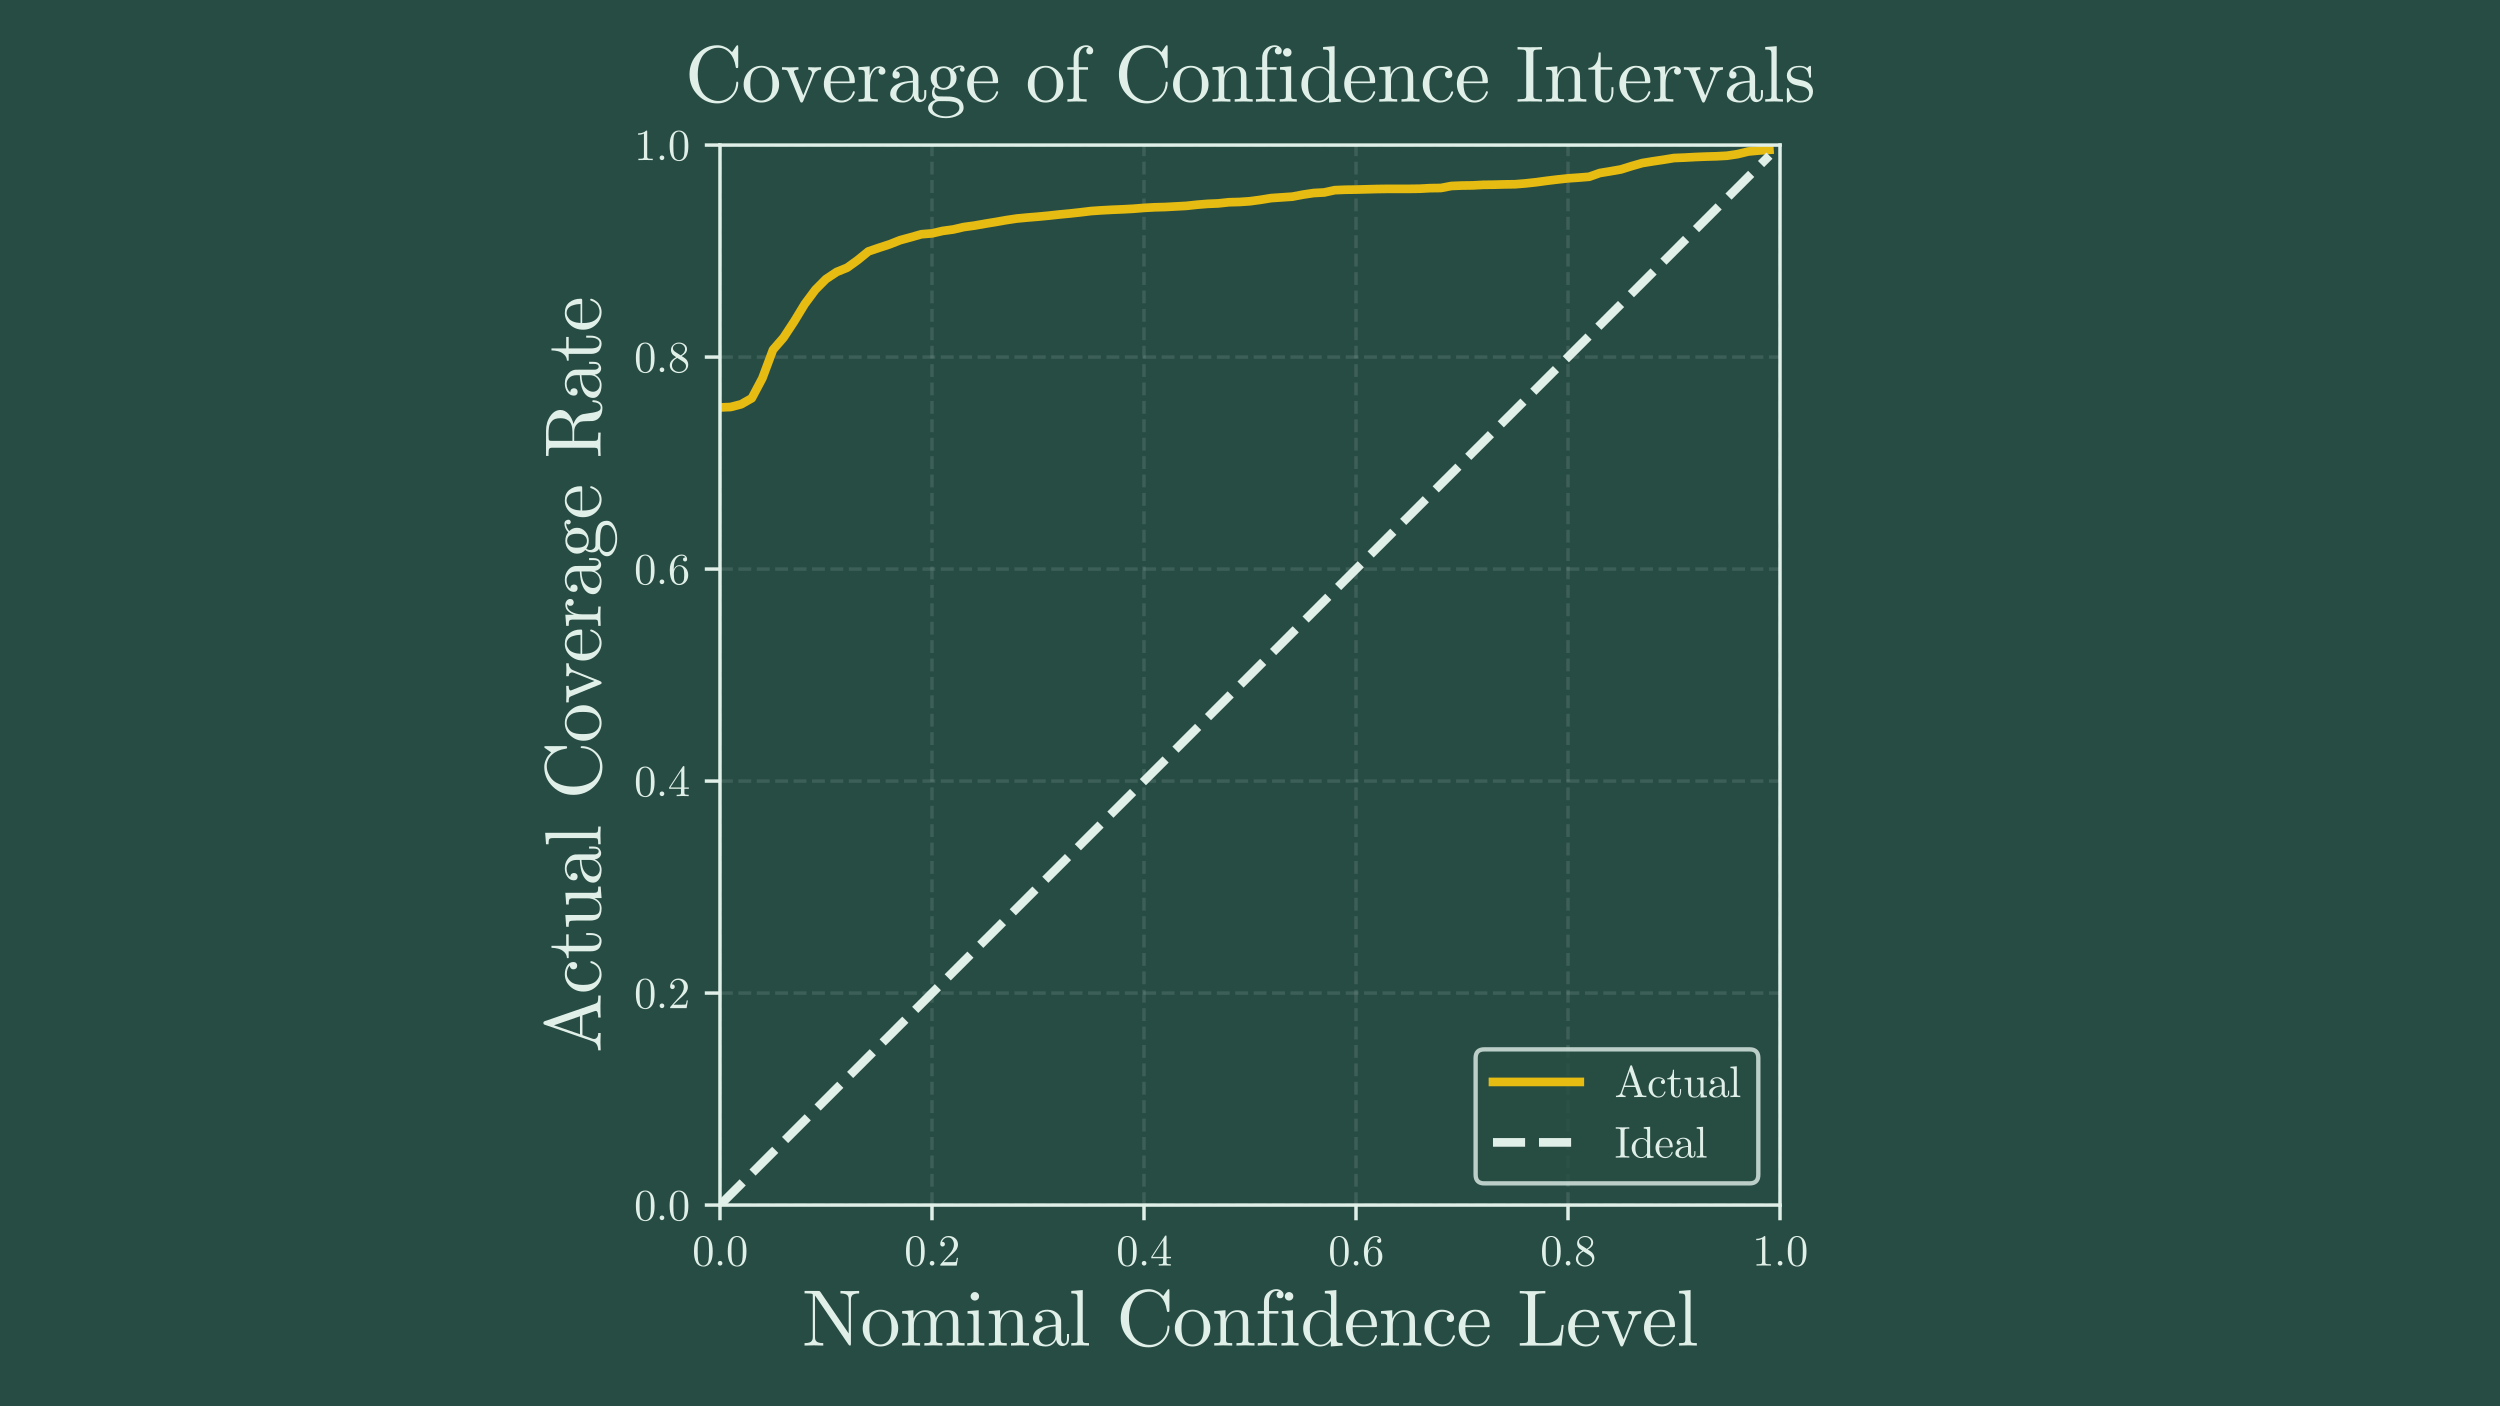 <?xml version="1.0" encoding="utf-8" standalone="no"?>
<!DOCTYPE svg PUBLIC "-//W3C//DTD SVG 1.1//EN"
  "http://www.w3.org/Graphics/SVG/1.1/DTD/svg11.dtd">
<svg xmlns:xlink="http://www.w3.org/1999/xlink" width="576pt" height="324pt" viewBox="0 0 576 324" xmlns="http://www.w3.org/2000/svg" version="1.1">
 <defs>
  <style type="text/css">*{stroke-linejoin: round; stroke-linecap: butt}</style>
 </defs>
 <g id="figure_1">
  <g id="patch_1">
   <path d="M 0 324 
L 576 324 
L 576 0 
L 0 0 
z
" style="fill: #274c43"/>
  </g>
  <g id="axes_1">
   <g id="patch_2">
    <path d="M 165.885 277.652 
L 410.115 277.652 
L 410.115 33.422 
L 165.885 33.422 
z
" style="fill: #274c43"/>
   </g>
   <g id="matplotlib.axis_1">
    <g id="xtick_1">
     <g id="line2d_1">
      <path d="M 165.885 277.652 
L 165.885 33.422 
" clip-path="url(#pd0c8f6e7cc)" style="fill: none; stroke-dasharray: 2.96,1.28; stroke-dashoffset: 0; stroke: #e0f0e9; stroke-opacity: 0.12; stroke-width: 0.8"/>
     </g>
     <g id="line2d_2">
      <defs>
       <path id="md2707596e4" d="M 0 0 
L 0 3.5 
" style="stroke: #e0f0e9; stroke-width: 0.8"/>
      </defs>
      <g>
       <use xlink:href="#md2707596e4" x="165.885" y="277.652" style="fill: #e0f0e9; stroke: #e0f0e9; stroke-width: 0.8"/>
      </g>
     </g>
     <g id="text_1">
      <!-- 0.0 -->
      <g style="fill: #e0f0e9" transform="translate(159.496 291.592) scale(0.1 -0.1)">
       <defs>
        <path id="CMUSerif-Roman-30" d="M 250 2047 
Q 250 2988 488 3500 
Q 819 4263 1600 4263 
Q 1766 4263 1939 4217 
Q 2113 4172 2333 4000 
Q 2553 3828 2688 3547 
Q 2944 3003 2944 2047 
Q 2944 1113 2706 603 
Q 2359 -141 1594 -141 
Q 1306 -141 1014 6 
Q 722 153 538 506 
Q 250 1034 250 2047 
z
M 781 2125 
Q 781 1159 850 775 
Q 928 359 1142 179 
Q 1356 0 1594 0 
Q 1850 0 2064 192 
Q 2278 384 2344 800 
Q 2416 1209 2413 2125 
Q 2413 3016 2350 3372 
Q 2266 3788 2042 3955 
Q 1819 4122 1594 4122 
Q 1509 4122 1420 4097 
Q 1331 4072 1203 4000 
Q 1075 3928 976 3750 
Q 878 3572 831 3303 
Q 781 2956 781 2125 
z
" transform="scale(0.016)"/>
        <path id="CMUSerif-Roman-2e" d="M 641 103 
Q 544 206 544 340 
Q 544 475 641 573 
Q 738 672 884 672 
Q 1025 672 1120 580 
Q 1216 488 1216 339 
Q 1216 191 1114 95 
Q 1013 0 884 0 
Q 738 0 641 103 
z
" transform="scale(0.016)"/>
       </defs>
       <use xlink:href="#CMUSerif-Roman-30"/>
       <use xlink:href="#CMUSerif-Roman-2e" transform="translate(50 0)"/>
       <use xlink:href="#CMUSerif-Roman-30" transform="translate(77.783 0)"/>
      </g>
     </g>
    </g>
    <g id="xtick_2">
     <g id="line2d_3">
      <path d="M 214.731 277.652 
L 214.731 33.422 
" clip-path="url(#pd0c8f6e7cc)" style="fill: none; stroke-dasharray: 2.96,1.28; stroke-dashoffset: 0; stroke: #e0f0e9; stroke-opacity: 0.12; stroke-width: 0.8"/>
     </g>
     <g id="line2d_4">
      <g>
       <use xlink:href="#md2707596e4" x="214.731" y="277.652" style="fill: #e0f0e9; stroke: #e0f0e9; stroke-width: 0.8"/>
      </g>
     </g>
     <g id="text_2">
      <!-- 0.2 -->
      <g style="fill: #e0f0e9" transform="translate(208.342 291.592) scale(0.1 -0.1)">
       <defs>
        <path id="CMUSerif-Roman-32" d="M 319 0 
Q 319 116 330 150 
Q 341 184 391 238 
L 1619 1606 
Q 2291 2363 2291 3022 
Q 2291 3450 2067 3756 
Q 1844 4063 1434 4063 
Q 1153 4063 915 3891 
Q 678 3719 569 3413 
Q 588 3419 653 3419 
Q 813 3419 902 3319 
Q 991 3219 991 3084 
Q 991 2913 880 2830 
Q 769 2747 659 2747 
Q 616 2747 558 2756 
Q 500 2766 409 2855 
Q 319 2944 319 3103 
Q 319 3550 658 3906 
Q 997 4263 1516 4263 
Q 2103 4263 2489 3914 
Q 2875 3566 2875 3022 
Q 2875 2831 2817 2657 
Q 2759 2484 2682 2350 
Q 2606 2216 2400 2000 
Q 2194 1784 2028 1631 
Q 1863 1478 1491 1153 
L 813 494 
L 1966 494 
Q 2528 494 2572 544 
Q 2634 634 2713 1113 
L 2875 1113 
L 2694 0 
L 319 0 
z
" transform="scale(0.016)"/>
       </defs>
       <use xlink:href="#CMUSerif-Roman-30"/>
       <use xlink:href="#CMUSerif-Roman-2e" transform="translate(50 0)"/>
       <use xlink:href="#CMUSerif-Roman-32" transform="translate(77.783 0)"/>
      </g>
     </g>
    </g>
    <g id="xtick_3">
     <g id="line2d_5">
      <path d="M 263.577 277.652 
L 263.577 33.422 
" clip-path="url(#pd0c8f6e7cc)" style="fill: none; stroke-dasharray: 2.96,1.28; stroke-dashoffset: 0; stroke: #e0f0e9; stroke-opacity: 0.12; stroke-width: 0.8"/>
     </g>
     <g id="line2d_6">
      <g>
       <use xlink:href="#md2707596e4" x="263.577" y="277.652" style="fill: #e0f0e9; stroke: #e0f0e9; stroke-width: 0.8"/>
      </g>
     </g>
     <g id="text_3">
      <!-- 0.4 -->
      <g style="fill: #e0f0e9" transform="translate(257.188 291.592) scale(0.1 -0.1)">
       <defs>
        <path id="CMUSerif-Roman-34" d="M 178 1056 
L 178 1253 
L 2144 4256 
Q 2194 4334 2272 4331 
Q 2344 4331 2359 4303 
Q 2375 4275 2375 4166 
L 2375 1253 
L 3016 1253 
L 3016 1056 
L 2375 1056 
L 2375 500 
Q 2375 316 2451 256 
Q 2528 197 2859 197 
L 2994 197 
L 2994 0 
Q 2731 19 2125 19 
Q 1522 19 1259 0 
L 1259 197 
L 1394 197 
Q 1725 197 1803 255 
Q 1881 313 1881 500 
L 1881 1056 
L 178 1056 
z
M 359 1253 
L 1919 1253 
L 1919 3641 
L 359 1253 
z
" transform="scale(0.016)"/>
       </defs>
       <use xlink:href="#CMUSerif-Roman-30"/>
       <use xlink:href="#CMUSerif-Roman-2e" transform="translate(50 0)"/>
       <use xlink:href="#CMUSerif-Roman-34" transform="translate(77.783 0)"/>
      </g>
     </g>
    </g>
    <g id="xtick_4">
     <g id="line2d_7">
      <path d="M 312.423 277.652 
L 312.423 33.422 
" clip-path="url(#pd0c8f6e7cc)" style="fill: none; stroke-dasharray: 2.96,1.28; stroke-dashoffset: 0; stroke: #e0f0e9; stroke-opacity: 0.12; stroke-width: 0.8"/>
     </g>
     <g id="line2d_8">
      <g>
       <use xlink:href="#md2707596e4" x="312.423" y="277.652" style="fill: #e0f0e9; stroke: #e0f0e9; stroke-width: 0.8"/>
      </g>
     </g>
     <g id="text_4">
      <!-- 0.6 -->
      <g style="fill: #e0f0e9" transform="translate(306.034 291.592) scale(0.1 -0.1)">
       <defs>
        <path id="CMUSerif-Roman-36" d="M 269 2022 
Q 269 3028 781 3645 
Q 1294 4263 1953 4263 
Q 2338 4263 2552 4067 
Q 2766 3872 2766 3572 
Q 2766 3406 2669 3334 
Q 2572 3263 2472 3263 
Q 2356 3263 2265 3341 
Q 2175 3419 2175 3559 
Q 2175 3847 2528 3847 
Q 2363 4103 1966 4103 
Q 1844 4103 1719 4067 
Q 1594 4031 1431 3912 
Q 1269 3794 1144 3606 
Q 1019 3419 931 3066 
Q 844 2713 844 2253 
L 844 2100 
Q 1106 2734 1643 2732 
Q 2181 2731 2553 2322 
Q 2925 1913 2925 1306 
Q 2925 684 2537 271 
Q 2150 -141 1606 -141 
Q 1363 -141 1142 -39 
Q 922 63 717 294 
Q 513 525 391 969 
Q 269 1413 269 2022 
z
M 856 1447 
Q 856 819 972 519 
Q 991 469 1033 400 
Q 1075 331 1148 242 
Q 1222 153 1344 95 
Q 1466 38 1606 38 
Q 2034 38 2241 453 
Q 2350 684 2350 1313 
Q 2350 1953 2234 2188 
Q 2038 2584 1638 2584 
Q 1369 2584 1183 2400 
Q 997 2216 926 1969 
Q 856 1722 856 1447 
z
" transform="scale(0.016)"/>
       </defs>
       <use xlink:href="#CMUSerif-Roman-30"/>
       <use xlink:href="#CMUSerif-Roman-2e" transform="translate(50 0)"/>
       <use xlink:href="#CMUSerif-Roman-36" transform="translate(77.783 0)"/>
      </g>
     </g>
    </g>
    <g id="xtick_5">
     <g id="line2d_9">
      <path d="M 361.269 277.652 
L 361.269 33.422 
" clip-path="url(#pd0c8f6e7cc)" style="fill: none; stroke-dasharray: 2.96,1.28; stroke-dashoffset: 0; stroke: #e0f0e9; stroke-opacity: 0.12; stroke-width: 0.8"/>
     </g>
     <g id="line2d_10">
      <g>
       <use xlink:href="#md2707596e4" x="361.269" y="277.652" style="fill: #e0f0e9; stroke: #e0f0e9; stroke-width: 0.8"/>
      </g>
     </g>
     <g id="text_5">
      <!-- 0.8 -->
      <g style="fill: #e0f0e9" transform="translate(354.88 291.592) scale(0.1 -0.1)">
       <defs>
        <path id="CMUSerif-Roman-38" d="M 269 966 
Q 269 1681 1191 2144 
Q 794 2413 722 2491 
Q 441 2803 441 3194 
Q 441 3641 780 3952 
Q 1119 4263 1600 4263 
Q 2059 4263 2406 3997 
Q 2753 3731 2753 3309 
Q 2753 2716 1978 2316 
Q 2491 1997 2613 1863 
Q 2925 1516 2925 1075 
Q 2925 563 2531 211 
Q 2138 -141 1594 -141 
Q 1063 -141 666 168 
Q 269 478 269 966 
z
M 588 966 
Q 588 569 886 303 
Q 1184 38 1600 38 
Q 2003 38 2304 269 
Q 2606 500 2606 844 
Q 2606 978 2561 1093 
Q 2516 1209 2427 1301 
Q 2338 1394 2283 1436 
Q 2228 1478 2125 1550 
L 1338 2047 
Q 588 1631 588 966 
z
M 722 3444 
Q 722 3138 1044 2925 
L 1838 2413 
Q 2472 2784 2472 3309 
Q 2472 3650 2212 3876 
Q 1953 4103 1594 4103 
Q 1241 4103 981 3917 
Q 722 3731 722 3444 
z
" transform="scale(0.016)"/>
       </defs>
       <use xlink:href="#CMUSerif-Roman-30"/>
       <use xlink:href="#CMUSerif-Roman-2e" transform="translate(50 0)"/>
       <use xlink:href="#CMUSerif-Roman-38" transform="translate(77.783 0)"/>
      </g>
     </g>
    </g>
    <g id="xtick_6">
     <g id="line2d_11">
      <path d="M 410.115 277.652 
L 410.115 33.422 
" clip-path="url(#pd0c8f6e7cc)" style="fill: none; stroke-dasharray: 2.96,1.28; stroke-dashoffset: 0; stroke: #e0f0e9; stroke-opacity: 0.12; stroke-width: 0.8"/>
     </g>
     <g id="line2d_12">
      <g>
       <use xlink:href="#md2707596e4" x="410.115" y="277.652" style="fill: #e0f0e9; stroke: #e0f0e9; stroke-width: 0.8"/>
      </g>
     </g>
     <g id="text_6">
      <!-- 1.0 -->
      <g style="fill: #e0f0e9" transform="translate(403.726 291.592) scale(0.1 -0.1)">
       <defs>
        <path id="CMUSerif-Roman-31" d="M 569 3653 
L 569 3853 
Q 1338 3853 1734 4263 
Q 1844 4263 1862 4238 
Q 1881 4213 1881 4097 
L 1881 506 
Q 1881 316 1975 256 
Q 2069 197 2478 197 
L 2681 197 
L 2681 0 
Q 2456 19 1643 19 
Q 831 19 609 0 
L 609 197 
L 813 197 
Q 1216 197 1312 255 
Q 1409 313 1409 506 
L 1409 3822 
Q 1075 3653 569 3653 
z
" transform="scale(0.016)"/>
       </defs>
       <use xlink:href="#CMUSerif-Roman-31"/>
       <use xlink:href="#CMUSerif-Roman-2e" transform="translate(50 0)"/>
       <use xlink:href="#CMUSerif-Roman-30" transform="translate(77.783 0)"/>
      </g>
     </g>
    </g>
    <g id="text_7">
     <!-- Nominal Confidence Level -->
     <g style="fill: #e0f0e9" transform="translate(184.756 310.021) scale(0.18 -0.18)">
      <defs>
       <path id="CMUSerif-Roman-4e" d="M 213 0 
L 213 197 
Q 444 197 591 242 
Q 738 288 791 373 
Q 844 459 858 517 
Q 872 575 872 672 
L 872 4013 
Q 872 4103 848 4125 
Q 825 4147 716 4159 
Q 525 4172 397 4172 
L 213 4172 
L 213 4372 
L 1300 4372 
Q 1391 4372 1416 4359 
Q 1441 4347 1484 4288 
L 3744 966 
L 3744 3700 
Q 3744 3797 3731 3853 
Q 3719 3909 3664 3996 
Q 3609 4084 3462 4128 
Q 3316 4172 3084 4172 
L 3084 4372 
Q 3756 4353 3832 4353 
Q 3909 4353 4581 4372 
L 4581 4172 
Q 4350 4172 4203 4128 
Q 4056 4084 4003 3996 
Q 3950 3909 3936 3851 
Q 3922 3794 3922 3700 
L 3922 166 
Q 3922 63 3909 31 
Q 3897 0 3834 0 
Q 3791 0 3725 84 
L 1113 3922 
Q 1088 3959 1050 4000 
L 1050 672 
Q 1050 575 1062 517 
Q 1075 459 1129 373 
Q 1184 288 1331 242 
Q 1478 197 1709 197 
L 1709 0 
Q 1038 19 961 19 
Q 884 19 213 0 
z
" transform="scale(0.016)"/>
       <path id="CMUSerif-Roman-6f" d="M 601 345 
Q 178 763 178 1370 
Q 178 1978 592 2423 
Q 1006 2869 1600 2869 
Q 2181 2869 2598 2426 
Q 3016 1984 3016 1369 
Q 3016 766 2595 347 
Q 2175 -72 1594 -72 
Q 1025 -72 601 345 
z
M 709 1422 
Q 709 800 872 519 
Q 1122 91 1600 91 
Q 1838 91 2036 219 
Q 2234 347 2344 563 
Q 2484 844 2484 1422 
Q 2484 2038 2316 2309 
Q 2066 2725 1594 2725 
Q 1388 2725 1186 2617 
Q 984 2509 863 2297 
Q 709 2016 709 1422 
z
" transform="scale(0.016)"/>
       <path id="CMUSerif-Roman-6d" d="M 206 0 
L 206 197 
Q 547 197 625 239 
Q 703 281 703 488 
L 703 2203 
Q 703 2441 620 2500 
Q 538 2559 206 2559 
L 206 2759 
L 1106 2828 
L 1106 2156 
Q 1406 2828 2053 2828 
Q 2803 2828 2906 2203 
Q 3016 2447 3245 2637 
Q 3475 2828 3834 2828 
Q 4316 2828 4506 2591 
Q 4647 2431 4675 2253 
Q 4703 2075 4703 1613 
L 4703 391 
Q 4709 256 4812 226 
Q 4916 197 5203 197 
L 5203 0 
Q 4550 19 4488 19 
Q 4438 19 3763 0 
L 3763 197 
Q 4103 197 4183 239 
Q 4263 281 4263 488 
L 4263 1978 
Q 4263 2303 4163 2495 
Q 4063 2688 3788 2688 
Q 3456 2688 3190 2409 
Q 2925 2131 2925 1663 
L 2925 488 
Q 2925 281 3004 239 
Q 3084 197 3425 197 
L 3425 0 
Q 2772 19 2706 19 
Q 2656 19 1984 0 
L 1984 197 
Q 2325 197 2404 239 
Q 2484 281 2484 488 
L 2484 1978 
Q 2484 2303 2384 2495 
Q 2284 2688 2009 2688 
Q 1678 2688 1412 2409 
Q 1147 2131 1147 1663 
L 1147 488 
Q 1147 281 1226 239 
Q 1306 197 1644 197 
L 1644 0 
Q 991 19 928 19 
Q 878 19 206 0 
z
" transform="scale(0.016)"/>
       <path id="CMUSerif-Roman-69" d="M 213 0 
L 213 197 
Q 553 197 631 239 
Q 709 281 709 488 
L 709 2209 
Q 709 2447 629 2503 
Q 550 2559 238 2559 
L 238 2759 
L 1131 2828 
L 1131 481 
Q 1131 291 1200 244 
Q 1269 197 1581 197 
L 1581 0 
Q 928 19 916 19 
Q 828 19 213 0 
z
M 481 3944 
Q 481 4072 579 4176 
Q 678 4281 818 4281 
Q 959 4281 1059 4186 
Q 1159 4091 1159 3942 
Q 1159 3794 1059 3698 
Q 959 3603 819 3603 
Q 672 3603 576 3706 
Q 481 3809 481 3944 
z
" transform="scale(0.016)"/>
       <path id="CMUSerif-Roman-6e" d="M 206 0 
L 206 197 
Q 547 197 625 239 
Q 703 281 703 488 
L 703 2203 
Q 703 2441 620 2500 
Q 538 2559 206 2559 
L 206 2759 
L 1106 2828 
L 1106 2156 
Q 1406 2828 2053 2828 
Q 2534 2828 2725 2591 
Q 2866 2431 2895 2253 
Q 2925 2075 2925 1613 
L 2925 391 
Q 2931 256 3034 226 
Q 3138 197 3425 197 
L 3425 0 
Q 2772 19 2706 19 
Q 2656 19 1984 0 
L 1984 197 
Q 2325 197 2404 239 
Q 2484 281 2484 488 
L 2484 1978 
Q 2484 2303 2384 2495 
Q 2284 2688 2009 2688 
Q 1678 2688 1412 2409 
Q 1147 2131 1147 1663 
L 1147 488 
Q 1147 281 1226 239 
Q 1306 197 1644 197 
L 1644 0 
Q 991 19 928 19 
Q 878 19 206 0 
z
" transform="scale(0.016)"/>
       <path id="CMUSerif-Roman-61" d="M 269 609 
Q 269 1153 909 1441 
Q 1294 1625 2088 1672 
L 2088 1906 
Q 2088 2303 1880 2514 
Q 1672 2725 1409 2725 
Q 941 2725 716 2431 
Q 906 2425 975 2329 
Q 1044 2234 1044 2138 
Q 1044 2009 964 1926 
Q 884 1844 750 1844 
Q 622 1844 537 1923 
Q 453 2003 453 2144 
Q 453 2456 736 2662 
Q 1019 2869 1422 2869 
Q 1947 2869 2297 2516 
Q 2406 2406 2461 2265 
Q 2516 2125 2522 2033 
Q 2528 1941 2528 1759 
L 2528 481 
Q 2528 444 2540 381 
Q 2553 319 2611 239 
Q 2669 159 2766 159 
Q 2997 159 2994 569 
L 2994 928 
L 3156 928 
L 3156 569 
Q 3156 228 2976 95 
Q 2797 -38 2631 -38 
Q 2419 -38 2284 118 
Q 2150 275 2131 488 
Q 2034 244 1814 86 
Q 1594 -72 1294 -72 
Q 1063 -72 845 -14 
Q 628 44 448 205 
Q 269 366 269 609 
z
M 763 616 
Q 763 378 931 225 
Q 1100 72 1338 72 
Q 1606 72 1847 280 
Q 2088 488 2088 897 
L 2088 1538 
Q 1378 1513 1070 1230 
Q 763 947 763 616 
z
" transform="scale(0.016)"/>
       <path id="CMUSerif-Roman-6c" d="M 213 0 
L 213 197 
Q 553 197 631 239 
Q 709 281 709 488 
L 709 3816 
Q 709 4053 626 4112 
Q 544 4172 213 4172 
L 213 4372 
L 1131 4441 
L 1131 488 
Q 1131 281 1212 239 
Q 1294 197 1631 197 
L 1631 0 
Q 1553 0 1390 6 
Q 1228 13 1109 16 
Q 991 19 922 19 
Q 847 19 213 0 
z
" transform="scale(0.016)"/>
       <path id="CMUSerif-Roman-20" transform="scale(0.016)"/>
       <path id="CMUSerif-Roman-43" d="M 359 2188 
Q 359 3153 1018 3833 
Q 1678 4513 2584 4513 
Q 2866 4513 3116 4409 
Q 3366 4306 3481 4217 
Q 3597 4128 3763 3963 
L 4084 4434 
Q 4134 4513 4186 4513 
Q 4238 4513 4247 4483 
Q 4256 4453 4256 4359 
L 4256 2841 
Q 4256 2738 4243 2713 
Q 4231 2688 4153 2688 
Q 4091 2688 4077 2706 
Q 4063 2725 4050 2797 
Q 3953 3488 3570 3900 
Q 3188 4313 2656 4313 
Q 2503 4313 2333 4278 
Q 2163 4244 1917 4112 
Q 1672 3981 1483 3764 
Q 1294 3547 1156 3136 
Q 1019 2725 1019 2181 
Q 1019 1644 1156 1231 
Q 1294 819 1483 605 
Q 1672 391 1917 259 
Q 2163 128 2336 92 
Q 2509 56 2663 56 
Q 3213 56 3634 447 
Q 4056 838 4097 1497 
Q 4103 1528 4103 1542 
Q 4103 1556 4109 1572 
Q 4116 1588 4131 1594 
Q 4147 1600 4172 1600 
Q 4256 1600 4256 1491 
Q 4256 881 3789 370 
Q 3322 -141 2584 -141 
Q 1675 -141 1017 534 
Q 359 1209 359 2188 
z
" transform="scale(0.016)"/>
       <path id="CMUSerif-Roman-66" d="M 213 2559 
L 213 2759 
L 716 2759 
L 716 3494 
Q 716 3969 1023 4241 
Q 1331 4513 1709 4513 
Q 1959 4513 2121 4378 
Q 2284 4244 2284 4063 
Q 2284 3941 2211 3861 
Q 2138 3781 2003 3781 
Q 1875 3781 1801 3862 
Q 1728 3944 1728 4056 
Q 1728 4263 1919 4325 
Q 1822 4369 1709 4372 
Q 1478 4372 1298 4134 
Q 1119 3897 1119 3500 
L 1119 2759 
L 1869 2759 
L 1869 2559 
L 1141 2559 
L 1141 500 
Q 1141 316 1217 256 
Q 1294 197 1625 197 
L 1759 197 
L 1759 0 
Q 1503 19 947 19 
Q 869 19 748 16 
Q 628 13 467 6 
Q 306 0 219 0 
L 219 197 
Q 559 197 637 239 
Q 716 281 716 488 
L 716 2559 
L 213 2559 
z
" transform="scale(0.016)"/>
       <path id="CMUSerif-Roman-64" d="M 219 1375 
Q 219 1984 644 2406 
Q 1069 2828 1644 2828 
Q 2131 2828 2450 2431 
L 2450 3816 
Q 2450 4053 2367 4112 
Q 2284 4172 1953 4172 
L 1953 4372 
L 2875 4441 
L 2875 556 
Q 2875 319 2958 258 
Q 3041 197 3372 197 
L 3372 0 
L 2431 -72 
L 2431 353 
Q 2100 -69 1575 -72 
Q 1025 -72 622 350 
Q 219 772 219 1375 
z
M 750 1369 
Q 750 775 934 481 
Q 1191 72 1606 72 
Q 2081 72 2363 519 
Q 2434 628 2431 756 
L 2431 2069 
Q 2431 2197 2363 2303 
Q 2100 2688 1672 2688 
Q 1225 2688 947 2278 
Q 750 1972 750 1369 
z
" transform="scale(0.016)"/>
       <path id="CMUSerif-Roman-65" d="M 178 1409 
Q 178 2013 565 2441 
Q 953 2869 1509 2869 
Q 2072 2869 2364 2503 
Q 2656 2138 2656 1613 
Q 2656 1516 2631 1497 
Q 2606 1478 2497 1478 
L 709 1478 
Q 709 825 903 519 
Q 1172 91 1625 91 
Q 1688 91 1763 103 
Q 1838 116 1991 170 
Q 2144 225 2278 372 
Q 2413 519 2491 750 
Q 2509 841 2572 838 
Q 2656 838 2656 763 
Q 2656 706 2595 579 
Q 2534 453 2418 303 
Q 2303 153 2079 40 
Q 1856 -72 1588 -72 
Q 1025 -72 601 354 
Q 178 781 178 1409 
z
M 716 1613 
L 2234 1613 
Q 2234 1747 2211 1897 
Q 2188 2047 2120 2255 
Q 2053 2463 1897 2594 
Q 1741 2725 1509 2725 
Q 1406 2725 1295 2681 
Q 1184 2638 1050 2531 
Q 916 2425 822 2184 
Q 728 1944 716 1613 
z
" transform="scale(0.016)"/>
       <path id="CMUSerif-Roman-63" d="M 625 351 
Q 219 775 219 1383 
Q 219 1991 619 2430 
Q 1019 2869 1606 2869 
Q 1997 2869 2290 2683 
Q 2584 2497 2584 2181 
Q 2584 2041 2501 1961 
Q 2419 1881 2291 1881 
Q 2156 1881 2076 1964 
Q 1997 2047 1997 2175 
Q 1997 2231 2015 2287 
Q 2034 2344 2104 2403 
Q 2175 2463 2297 2472 
Q 2069 2706 1625 2706 
Q 1619 2706 1613 2706 
Q 1288 2706 1019 2400 
Q 750 2094 750 1394 
Q 750 1028 839 761 
Q 928 494 1075 356 
Q 1222 219 1365 155 
Q 1509 91 1650 91 
Q 2278 91 2491 763 
Q 2509 825 2572 825 
Q 2656 825 2656 763 
Q 2656 731 2631 650 
Q 2606 569 2528 441 
Q 2450 313 2339 202 
Q 2228 91 2033 9 
Q 1838 -72 1594 -72 
Q 1031 -72 625 351 
z
" transform="scale(0.016)"/>
       <path id="CMUSerif-Roman-4c" d="M 213 0 
L 213 197 
L 366 197 
Q 713 197 792 255 
Q 872 313 872 500 
L 872 3872 
Q 872 4056 790 4114 
Q 709 4172 366 4172 
L 213 4172 
L 213 4372 
Q 438 4353 1184 4353 
Q 2028 4353 2259 4372 
L 2259 4172 
L 2047 4172 
Q 1753 4172 1618 4134 
Q 1484 4097 1462 4045 
Q 1441 3994 1441 3866 
L 1441 453 
Q 1441 288 1489 242 
Q 1538 197 1753 197 
L 2278 197 
Q 2603 197 2837 294 
Q 3072 391 3197 512 
Q 3322 634 3405 864 
Q 3488 1094 3514 1241 
Q 3541 1388 3566 1650 
L 3725 1650 
L 3547 0 
L 213 0 
z
" transform="scale(0.016)"/>
       <path id="CMUSerif-Roman-76" d="M 122 2559 
L 122 2759 
Q 409 2741 744 2741 
Q 866 2741 1441 2759 
L 1441 2559 
Q 1075 2559 1075 2394 
Q 1075 2369 1113 2284 
L 1831 500 
L 2484 2131 
Q 2522 2241 2522 2284 
Q 2522 2394 2448 2473 
Q 2375 2553 2216 2559 
L 2216 2759 
Q 2541 2741 2772 2741 
Q 3034 2741 3250 2759 
L 3250 2559 
Q 3059 2559 2925 2473 
Q 2791 2388 2748 2314 
Q 2706 2241 2663 2131 
L 1825 50 
Q 1775 -72 1691 -72 
Q 1634 -72 1611 -48 
Q 1588 -25 1556 50 
L 634 2322 
Q 572 2481 490 2520 
Q 409 2559 122 2559 
z
" transform="scale(0.016)"/>
      </defs>
      <use xlink:href="#CMUSerif-Roman-4e"/>
      <use xlink:href="#CMUSerif-Roman-6f" transform="translate(75 0)"/>
      <use xlink:href="#CMUSerif-Roman-6d" transform="translate(125 0)"/>
      <use xlink:href="#CMUSerif-Roman-69" transform="translate(208.252 0)"/>
      <use xlink:href="#CMUSerif-Roman-6e" transform="translate(235.938 0)"/>
      <use xlink:href="#CMUSerif-Roman-61" transform="translate(291.406 0)"/>
      <use xlink:href="#CMUSerif-Roman-6c" transform="translate(341.406 0)"/>
      <use xlink:href="#CMUSerif-Roman-20" transform="translate(369.092 0)"/>
      <use xlink:href="#CMUSerif-Roman-43" transform="translate(402.344 0)"/>
      <use xlink:href="#CMUSerif-Roman-6f" transform="translate(474.512 0)"/>
      <use xlink:href="#CMUSerif-Roman-6e" transform="translate(524.512 0)"/>
      <use xlink:href="#CMUSerif-Roman-66" transform="translate(579.98 0)"/>
      <use xlink:href="#CMUSerif-Roman-69" transform="translate(610.449 0)"/>
      <use xlink:href="#CMUSerif-Roman-64" transform="translate(638.135 0)"/>
      <use xlink:href="#CMUSerif-Roman-65" transform="translate(693.604 0)"/>
      <use xlink:href="#CMUSerif-Roman-6e" transform="translate(737.988 0)"/>
      <use xlink:href="#CMUSerif-Roman-63" transform="translate(793.457 0)"/>
      <use xlink:href="#CMUSerif-Roman-65" transform="translate(837.842 0)"/>
      <use xlink:href="#CMUSerif-Roman-20" transform="translate(882.227 0)"/>
      <use xlink:href="#CMUSerif-Roman-4c" transform="translate(915.479 0)"/>
      <use xlink:href="#CMUSerif-Roman-65" transform="translate(977.979 0)"/>
      <use xlink:href="#CMUSerif-Roman-76" transform="translate(1022.363 0)"/>
      <use xlink:href="#CMUSerif-Roman-65" transform="translate(1075.049 0)"/>
      <use xlink:href="#CMUSerif-Roman-6c" transform="translate(1119.434 0)"/>
     </g>
    </g>
   </g>
   <g id="matplotlib.axis_2">
    <g id="ytick_1">
     <g id="line2d_13">
      <path d="M 165.885 277.652 
L 410.115 277.652 
" clip-path="url(#pd0c8f6e7cc)" style="fill: none; stroke-dasharray: 2.96,1.28; stroke-dashoffset: 0; stroke: #e0f0e9; stroke-opacity: 0.12; stroke-width: 0.8"/>
     </g>
     <g id="line2d_14">
      <defs>
       <path id="mfe6ede2455" d="M 0 0 
L -3.5 0 
" style="stroke: #e0f0e9; stroke-width: 0.8"/>
      </defs>
      <g>
       <use xlink:href="#mfe6ede2455" x="165.885" y="277.652" style="fill: #e0f0e9; stroke: #e0f0e9; stroke-width: 0.8"/>
      </g>
     </g>
     <g id="text_8">
      <!-- 0.0 -->
      <g style="fill: #e0f0e9" transform="translate(146.107 281.122) scale(0.1 -0.1)">
       <use xlink:href="#CMUSerif-Roman-30"/>
       <use xlink:href="#CMUSerif-Roman-2e" transform="translate(50 0)"/>
       <use xlink:href="#CMUSerif-Roman-30" transform="translate(77.783 0)"/>
      </g>
     </g>
    </g>
    <g id="ytick_2">
     <g id="line2d_15">
      <path d="M 165.885 228.806 
L 410.115 228.806 
" clip-path="url(#pd0c8f6e7cc)" style="fill: none; stroke-dasharray: 2.96,1.28; stroke-dashoffset: 0; stroke: #e0f0e9; stroke-opacity: 0.12; stroke-width: 0.8"/>
     </g>
     <g id="line2d_16">
      <g>
       <use xlink:href="#mfe6ede2455" x="165.885" y="228.806" style="fill: #e0f0e9; stroke: #e0f0e9; stroke-width: 0.8"/>
      </g>
     </g>
     <g id="text_9">
      <!-- 0.2 -->
      <g style="fill: #e0f0e9" transform="translate(146.107 232.276) scale(0.1 -0.1)">
       <use xlink:href="#CMUSerif-Roman-30"/>
       <use xlink:href="#CMUSerif-Roman-2e" transform="translate(50 0)"/>
       <use xlink:href="#CMUSerif-Roman-32" transform="translate(77.783 0)"/>
      </g>
     </g>
    </g>
    <g id="ytick_3">
     <g id="line2d_17">
      <path d="M 165.885 179.96 
L 410.115 179.96 
" clip-path="url(#pd0c8f6e7cc)" style="fill: none; stroke-dasharray: 2.96,1.28; stroke-dashoffset: 0; stroke: #e0f0e9; stroke-opacity: 0.12; stroke-width: 0.8"/>
     </g>
     <g id="line2d_18">
      <g>
       <use xlink:href="#mfe6ede2455" x="165.885" y="179.96" style="fill: #e0f0e9; stroke: #e0f0e9; stroke-width: 0.8"/>
      </g>
     </g>
     <g id="text_10">
      <!-- 0.4 -->
      <g style="fill: #e0f0e9" transform="translate(146.107 183.43) scale(0.1 -0.1)">
       <use xlink:href="#CMUSerif-Roman-30"/>
       <use xlink:href="#CMUSerif-Roman-2e" transform="translate(50 0)"/>
       <use xlink:href="#CMUSerif-Roman-34" transform="translate(77.783 0)"/>
      </g>
     </g>
    </g>
    <g id="ytick_4">
     <g id="line2d_19">
      <path d="M 165.885 131.114 
L 410.115 131.114 
" clip-path="url(#pd0c8f6e7cc)" style="fill: none; stroke-dasharray: 2.96,1.28; stroke-dashoffset: 0; stroke: #e0f0e9; stroke-opacity: 0.12; stroke-width: 0.8"/>
     </g>
     <g id="line2d_20">
      <g>
       <use xlink:href="#mfe6ede2455" x="165.885" y="131.114" style="fill: #e0f0e9; stroke: #e0f0e9; stroke-width: 0.8"/>
      </g>
     </g>
     <g id="text_11">
      <!-- 0.6 -->
      <g style="fill: #e0f0e9" transform="translate(146.107 134.584) scale(0.1 -0.1)">
       <use xlink:href="#CMUSerif-Roman-30"/>
       <use xlink:href="#CMUSerif-Roman-2e" transform="translate(50 0)"/>
       <use xlink:href="#CMUSerif-Roman-36" transform="translate(77.783 0)"/>
      </g>
     </g>
    </g>
    <g id="ytick_5">
     <g id="line2d_21">
      <path d="M 165.885 82.269 
L 410.115 82.269 
" clip-path="url(#pd0c8f6e7cc)" style="fill: none; stroke-dasharray: 2.96,1.28; stroke-dashoffset: 0; stroke: #e0f0e9; stroke-opacity: 0.12; stroke-width: 0.8"/>
     </g>
     <g id="line2d_22">
      <g>
       <use xlink:href="#mfe6ede2455" x="165.885" y="82.269" style="fill: #e0f0e9; stroke: #e0f0e9; stroke-width: 0.8"/>
      </g>
     </g>
     <g id="text_12">
      <!-- 0.8 -->
      <g style="fill: #e0f0e9" transform="translate(146.107 85.738) scale(0.1 -0.1)">
       <use xlink:href="#CMUSerif-Roman-30"/>
       <use xlink:href="#CMUSerif-Roman-2e" transform="translate(50 0)"/>
       <use xlink:href="#CMUSerif-Roman-38" transform="translate(77.783 0)"/>
      </g>
     </g>
    </g>
    <g id="ytick_6">
     <g id="line2d_23">
      <path d="M 165.885 33.422 
L 410.115 33.422 
" clip-path="url(#pd0c8f6e7cc)" style="fill: none; stroke-dasharray: 2.96,1.28; stroke-dashoffset: 0; stroke: #e0f0e9; stroke-opacity: 0.12; stroke-width: 0.8"/>
     </g>
     <g id="line2d_24">
      <g>
       <use xlink:href="#mfe6ede2455" x="165.885" y="33.422" style="fill: #e0f0e9; stroke: #e0f0e9; stroke-width: 0.8"/>
      </g>
     </g>
     <g id="text_13">
      <!-- 1.0 -->
      <g style="fill: #e0f0e9" transform="translate(146.107 36.892) scale(0.1 -0.1)">
       <use xlink:href="#CMUSerif-Roman-31"/>
       <use xlink:href="#CMUSerif-Roman-2e" transform="translate(50 0)"/>
       <use xlink:href="#CMUSerif-Roman-30" transform="translate(77.783 0)"/>
      </g>
     </g>
    </g>
    <g id="text_14">
     <!-- Actual Coverage Rate -->
     <g style="fill: #e0f0e9" transform="translate(138.397 242.59) rotate(-90) scale(0.18 -0.18)">
      <defs>
       <path id="CMUSerif-Roman-41" d="M 206 0 
L 206 197 
Q 775 209 922 628 
L 2247 4453 
Q 2272 4531 2300 4556 
Q 2328 4581 2400 4581 
Q 2438 4581 2461 4575 
Q 2484 4569 2500 4547 
Q 2516 4525 2522 4512 
Q 2528 4500 2547 4453 
L 3928 453 
Q 3978 294 4081 245 
Q 4184 197 4475 197 
L 4588 197 
L 4588 0 
Q 4184 19 3750 19 
Q 3059 19 2828 0 
L 2828 197 
Q 3359 197 3359 391 
Q 3359 403 3341 481 
L 3003 1459 
L 1422 1459 
L 1125 622 
Q 1113 597 1113 525 
Q 1113 391 1238 294 
Q 1363 197 1594 197 
L 1594 0 
Q 978 19 856 19 
Q 647 19 206 0 
z
M 1491 1656 
L 2931 1656 
L 2209 3738 
L 1491 1656 
z
" transform="scale(0.016)"/>
       <path id="CMUSerif-Roman-74" d="M 122 2559 
L 122 2700 
Q 416 2713 611 2920 
Q 806 3128 873 3384 
Q 941 3641 947 3938 
L 1106 3938 
L 1106 2759 
L 2022 2759 
L 2022 2559 
L 1106 2559 
L 1106 781 
Q 1106 91 1538 91 
Q 1722 91 1844 280 
Q 1966 469 1966 806 
L 1966 1159 
L 2125 1159 
L 2125 794 
Q 2125 447 1965 187 
Q 1806 -72 1491 -72 
Q 1375 -72 1261 -42 
Q 1147 -13 998 64 
Q 850 141 758 330 
Q 666 519 666 794 
L 666 2559 
L 122 2559 
z
" transform="scale(0.016)"/>
       <path id="CMUSerif-Roman-75" d="M 206 2559 
L 206 2759 
L 1147 2828 
L 1147 703 
Q 1147 550 1159 461 
Q 1172 372 1223 269 
Q 1275 166 1395 119 
Q 1516 72 1709 72 
Q 2056 72 2270 356 
Q 2484 641 2484 1063 
L 2484 2203 
Q 2484 2441 2400 2500 
Q 2316 2559 1984 2559 
L 1984 2759 
L 2925 2828 
L 2925 556 
Q 2925 319 3008 258 
Q 3091 197 3425 197 
L 3425 0 
L 2503 -72 
L 2503 506 
Q 2234 -69 1678 -72 
Q 1397 -72 1205 0 
Q 1013 72 916 161 
Q 819 250 767 422 
Q 716 594 709 700 
Q 703 806 703 1013 
L 703 1972 
Q 703 2406 640 2482 
Q 578 2559 206 2559 
z
" transform="scale(0.016)"/>
       <path id="CMUSerif-Roman-72" d="M 178 0 
L 178 197 
Q 519 197 598 239 
Q 678 281 678 488 
L 678 2203 
Q 678 2441 595 2500 
Q 513 2559 178 2559 
L 178 2759 
L 1069 2828 
L 1069 2125 
Q 1159 2400 1351 2614 
Q 1544 2828 1856 2828 
Q 2063 2828 2195 2712 
Q 2328 2597 2328 2438 
Q 2328 2297 2242 2226 
Q 2156 2156 2053 2156 
Q 1938 2156 1858 2229 
Q 1778 2303 1778 2431 
Q 1778 2509 1814 2570 
Q 1850 2631 1878 2653 
Q 1906 2675 1925 2681 
Q 1913 2688 1856 2688 
Q 1503 2688 1301 2336 
Q 1100 1984 1100 1484 
L 1100 500 
Q 1100 316 1176 256 
Q 1253 197 1588 197 
L 1722 197 
L 1722 0 
Q 1466 19 909 19 
Q 831 19 709 16 
Q 588 13 428 6 
Q 269 0 178 0 
z
" transform="scale(0.016)"/>
       <path id="CMUSerif-Roman-67" d="M 178 -506 
Q 178 -300 336 -122 
Q 494 56 769 134 
Q 488 313 488 703 
Q 488 1003 684 1234 
Q 384 1484 384 1894 
Q 384 2272 684 2550 
Q 984 2828 1422 2828 
Q 1806 2828 2100 2597 
Q 2406 2897 2778 2900 
Q 2944 2900 3023 2797 
Q 3103 2694 3103 2584 
Q 3103 2488 3042 2441 
Q 2981 2394 2919 2394 
Q 2841 2394 2786 2445 
Q 2731 2497 2731 2578 
Q 2731 2713 2834 2753 
Q 2816 2759 2772 2759 
Q 2459 2759 2194 2509 
Q 2456 2266 2456 1887 
Q 2456 1509 2156 1231 
Q 1856 953 1422 953 
Q 1063 953 788 1153 
Q 678 1025 678 850 
Q 678 691 775 566 
Q 872 441 1019 422 
Q 1063 416 1497 416 
Q 1753 416 1893 409 
Q 2034 403 2236 361 
Q 2438 319 2597 238 
Q 3013 6 3016 -494 
Q 3016 -859 2595 -1089 
Q 2175 -1319 1594 -1319 
Q 1006 -1319 592 -1086 
Q 178 -853 178 -506 
z
M 513 -506 
Q 513 -769 822 -970 
Q 1131 -1172 1600 -1172 
Q 2059 -1172 2370 -973 
Q 2681 -775 2681 -506 
Q 2681 -316 2572 -194 
Q 2463 -72 2239 -23 
Q 2016 25 1859 34 
Q 1703 44 1416 44 
L 1038 44 
Q 819 31 666 -128 
Q 513 -288 513 -506 
z
M 863 1888 
Q 863 1100 1422 1100 
Q 1703 1100 1875 1356 
Q 1978 1528 1978 1894 
Q 1978 2681 1422 2681 
Q 1141 2681 966 2425 
Q 863 2253 863 1888 
z
" transform="scale(0.016)"/>
       <path id="CMUSerif-Roman-52" d="M 225 0 
L 225 197 
L 378 197 
Q 725 197 804 255 
Q 884 313 884 500 
L 884 3872 
Q 884 4056 803 4114 
Q 722 4172 378 4172 
L 225 4172 
L 225 4372 
L 2234 4372 
Q 2931 4372 3417 4030 
Q 3903 3688 3903 3219 
Q 3903 2859 3587 2578 
Q 3272 2297 2784 2175 
Q 3419 1956 3566 1434 
L 3647 922 
Q 3672 738 3689 644 
Q 3706 550 3734 422 
Q 3763 294 3792 233 
Q 3822 172 3865 108 
Q 3909 44 3967 22 
Q 4025 0 4103 0 
Q 4250 0 4375 131 
Q 4500 263 4525 569 
Q 4538 672 4603 672 
Q 4684 672 4684 569 
Q 4684 478 4659 373 
Q 4634 269 4573 147 
Q 4513 25 4381 -58 
Q 4250 -141 4078 -141 
Q 3578 -141 3272 128 
Q 3144 244 3086 394 
Q 3028 544 3018 662 
Q 3009 781 3009 1044 
Q 3009 1416 2970 1578 
Q 2931 1741 2766 1900 
Q 2541 2119 2169 2119 
L 1434 2119 
L 1434 500 
Q 1434 316 1514 256 
Q 1594 197 1941 197 
L 2094 197 
L 2094 0 
Q 1863 19 1159 19 
Q 456 19 225 0 
z
M 1434 2259 
L 2144 2259 
Q 2484 2259 2714 2342 
Q 2944 2425 3053 2575 
Q 3163 2725 3203 2876 
Q 3244 3028 3244 3219 
Q 3244 3444 3194 3612 
Q 3144 3781 3034 3881 
Q 2925 3981 2815 4045 
Q 2706 4109 2537 4134 
Q 2369 4159 2253 4165 
Q 2138 4172 1953 4172 
Q 1641 4172 1575 4159 
Q 1503 4153 1475 4118 
Q 1447 4084 1440 4045 
Q 1434 4006 1434 3916 
L 1434 2259 
z
" transform="scale(0.016)"/>
      </defs>
      <use xlink:href="#CMUSerif-Roman-41"/>
      <use xlink:href="#CMUSerif-Roman-63" transform="translate(75 0)"/>
      <use xlink:href="#CMUSerif-Roman-74" transform="translate(119.385 0)"/>
      <use xlink:href="#CMUSerif-Roman-75" transform="translate(158.154 0)"/>
      <use xlink:href="#CMUSerif-Roman-61" transform="translate(213.623 0)"/>
      <use xlink:href="#CMUSerif-Roman-6c" transform="translate(263.623 0)"/>
      <use xlink:href="#CMUSerif-Roman-20" transform="translate(291.309 0)"/>
      <use xlink:href="#CMUSerif-Roman-43" transform="translate(324.561 0)"/>
      <use xlink:href="#CMUSerif-Roman-6f" transform="translate(396.729 0)"/>
      <use xlink:href="#CMUSerif-Roman-76" transform="translate(446.729 0)"/>
      <use xlink:href="#CMUSerif-Roman-65" transform="translate(499.414 0)"/>
      <use xlink:href="#CMUSerif-Roman-72" transform="translate(543.799 0)"/>
      <use xlink:href="#CMUSerif-Roman-61" transform="translate(582.861 0)"/>
      <use xlink:href="#CMUSerif-Roman-67" transform="translate(632.861 0)"/>
      <use xlink:href="#CMUSerif-Roman-65" transform="translate(682.861 0)"/>
      <use xlink:href="#CMUSerif-Roman-20" transform="translate(727.246 0)"/>
      <use xlink:href="#CMUSerif-Roman-52" transform="translate(760.498 0)"/>
      <use xlink:href="#CMUSerif-Roman-61" transform="translate(834.082 0)"/>
      <use xlink:href="#CMUSerif-Roman-74" transform="translate(884.082 0)"/>
      <use xlink:href="#CMUSerif-Roman-65" transform="translate(922.852 0)"/>
     </g>
    </g>
   </g>
   <g id="line2d_25">
    <path d="M 165.885 93.874 
L 168.327 93.775 
L 170.77 93.144 
L 173.212 91.75 
L 175.654 87.135 
L 178.096 80.595 
L 180.539 77.774 
L 182.981 74.056 
L 185.423 70.039 
L 187.866 66.752 
L 190.308 64.296 
L 192.75 62.669 
L 195.193 61.673 
L 197.635 59.914 
L 200.077 57.922 
L 202.519 57.092 
L 204.962 56.295 
L 207.404 55.332 
L 209.846 54.669 
L 212.289 53.971 
L 214.731 53.772 
L 217.173 53.208 
L 219.616 52.876 
L 222.058 52.312 
L 224.5 51.98 
L 226.942 51.548 
L 229.385 51.15 
L 231.827 50.718 
L 234.269 50.353 
L 236.712 50.121 
L 239.154 49.921 
L 241.596 49.689 
L 244.039 49.423 
L 246.481 49.191 
L 248.923 48.925 
L 251.365 48.627 
L 253.808 48.461 
L 256.25 48.328 
L 258.692 48.228 
L 261.135 48.096 
L 263.577 47.896 
L 266.019 47.764 
L 268.462 47.697 
L 270.904 47.564 
L 273.346 47.432 
L 275.788 47.166 
L 278.231 46.967 
L 280.673 46.867 
L 283.115 46.602 
L 285.558 46.535 
L 288 46.369 
L 290.442 46.037 
L 292.885 45.639 
L 295.327 45.473 
L 297.769 45.307 
L 300.212 44.842 
L 302.654 44.477 
L 305.096 44.344 
L 307.538 43.813 
L 309.981 43.714 
L 312.423 43.68 
L 314.865 43.614 
L 317.308 43.548 
L 319.75 43.514 
L 322.192 43.514 
L 324.635 43.514 
L 327.077 43.481 
L 329.519 43.348 
L 331.961 43.315 
L 334.404 42.85 
L 336.846 42.751 
L 339.288 42.718 
L 341.731 42.585 
L 344.173 42.552 
L 346.615 42.485 
L 349.058 42.452 
L 351.5 42.253 
L 353.942 41.987 
L 356.384 41.655 
L 358.827 41.357 
L 361.269 41.091 
L 363.711 40.925 
L 366.154 40.726 
L 368.596 39.863 
L 371.038 39.464 
L 373.481 39.033 
L 375.923 38.269 
L 378.365 37.572 
L 380.807 37.174 
L 383.25 36.809 
L 385.692 36.41 
L 388.134 36.311 
L 390.577 36.178 
L 393.019 36.078 
L 395.461 36.012 
L 397.904 35.879 
L 400.346 35.514 
L 402.788 34.916 
L 405.23 34.684 
L 407.673 34.518 
" clip-path="url(#pd0c8f6e7cc)" style="fill: none; stroke: #e6bb12; stroke-width: 2; stroke-linecap: square"/>
   </g>
   <g id="line2d_26">
    <path d="M 165.885 277.652 
L 168.327 275.21 
L 170.77 272.768 
L 173.212 270.326 
L 175.654 267.883 
L 178.096 265.441 
L 180.539 262.999 
L 182.981 260.556 
L 185.423 258.114 
L 187.866 255.672 
L 190.308 253.23 
L 192.75 250.787 
L 195.193 248.345 
L 197.635 245.903 
L 200.077 243.46 
L 202.519 241.018 
L 204.962 238.576 
L 207.404 236.133 
L 209.846 233.691 
L 212.289 231.249 
L 214.731 228.806 
L 217.173 226.364 
L 219.616 223.922 
L 222.058 221.48 
L 224.5 219.037 
L 226.942 216.595 
L 229.385 214.153 
L 231.827 211.71 
L 234.269 209.268 
L 236.712 206.826 
L 239.154 204.383 
L 241.596 201.941 
L 244.039 199.499 
L 246.481 197.057 
L 248.923 194.614 
L 251.365 192.172 
L 253.808 189.73 
L 256.25 187.287 
L 258.692 184.845 
L 261.135 182.403 
L 263.577 179.96 
L 266.019 177.518 
L 268.462 175.076 
L 270.904 172.634 
L 273.346 170.191 
L 275.788 167.749 
L 278.231 165.307 
L 280.673 162.864 
L 283.115 160.422 
L 285.558 157.98 
L 288 155.537 
L 290.442 153.095 
L 292.885 150.653 
L 295.327 148.211 
L 297.769 145.768 
L 300.212 143.326 
L 302.654 140.884 
L 305.096 138.441 
L 307.538 135.999 
L 309.981 133.557 
L 312.423 131.114 
L 314.865 128.672 
L 317.308 126.23 
L 319.75 123.788 
L 322.192 121.345 
L 324.635 118.903 
L 327.077 116.461 
L 329.519 114.018 
L 331.961 111.576 
L 334.404 109.134 
L 336.846 106.692 
L 339.288 104.249 
L 341.731 101.807 
L 344.173 99.365 
L 346.615 96.922 
L 349.058 94.48 
L 351.5 92.038 
L 353.942 89.595 
L 356.384 87.153 
L 358.827 84.711 
L 361.269 82.269 
L 363.711 79.826 
L 366.154 77.384 
L 368.596 74.942 
L 371.038 72.499 
L 373.481 70.057 
L 375.923 67.615 
L 378.365 65.172 
L 380.807 62.73 
L 383.25 60.288 
L 385.692 57.846 
L 388.134 55.403 
L 390.577 52.961 
L 393.019 50.519 
L 395.461 48.076 
L 397.904 45.634 
L 400.346 43.192 
L 402.788 40.749 
L 405.23 38.307 
L 407.673 35.865 
" clip-path="url(#pd0c8f6e7cc)" style="fill: none; stroke-dasharray: 7.4,3.2; stroke-dashoffset: 0; stroke: #e0f0e9; stroke-width: 2"/>
   </g>
   <g id="patch_3">
    <path d="M 165.885 277.652 
L 165.885 33.422 
" style="fill: none; stroke: #e0f0e9; stroke-width: 0.8; stroke-linejoin: miter; stroke-linecap: square"/>
   </g>
   <g id="patch_4">
    <path d="M 410.115 277.652 
L 410.115 33.422 
" style="fill: none; stroke: #e0f0e9; stroke-width: 0.8; stroke-linejoin: miter; stroke-linecap: square"/>
   </g>
   <g id="patch_5">
    <path d="M 165.885 277.652 
L 410.115 277.652 
" style="fill: none; stroke: #e0f0e9; stroke-width: 0.8; stroke-linejoin: miter; stroke-linecap: square"/>
   </g>
   <g id="patch_6">
    <path d="M 165.885 33.422 
L 410.115 33.422 
" style="fill: none; stroke: #e0f0e9; stroke-width: 0.8; stroke-linejoin: miter; stroke-linecap: square"/>
   </g>
   <g id="text_15">
    <!-- Coverage of Confidence Intervals -->
    <g style="fill: #e0f0e9" transform="translate(157.83 23.422) scale(0.18 -0.18)">
     <defs>
      <path id="CMUSerif-Roman-49" d="M 178 0 
L 178 197 
L 347 197 
Q 706 197 789 255 
Q 872 313 872 500 
L 872 3872 
Q 872 4056 787 4114 
Q 703 4172 347 4172 
L 178 4172 
L 178 4372 
Q 403 4353 1159 4353 
Q 1909 4353 2131 4372 
L 2131 4172 
L 1966 4172 
Q 1606 4172 1523 4114 
Q 1441 4056 1441 3872 
L 1441 500 
Q 1441 316 1523 256 
Q 1606 197 1966 197 
L 2131 197 
L 2131 0 
Q 1906 19 1153 19 
Q 403 19 178 0 
z
" transform="scale(0.016)"/>
      <path id="CMUSerif-Roman-73" d="M 213 84 
L 213 928 
Q 213 1000 216 1025 
Q 219 1050 237 1069 
Q 256 1088 294 1088 
Q 338 1088 355 1069 
Q 372 1050 384 978 
Q 481 538 689 305 
Q 897 72 1275 72 
Q 1634 72 1815 231 
Q 1997 391 1997 653 
Q 1997 1122 1331 1241 
Q 947 1319 787 1370 
Q 628 1422 488 1538 
Q 213 1763 213 2081 
Q 213 2400 455 2634 
Q 697 2869 1234 2869 
Q 1594 2869 1838 2688 
Q 1909 2744 1947 2791 
Q 2031 2869 2075 2869 
Q 2125 2869 2134 2836 
Q 2144 2803 2144 2713 
L 2144 2069 
Q 2144 1997 2141 1972 
Q 2138 1947 2119 1930 
Q 2100 1913 2059 1913 
Q 1988 1913 1984 1972 
Q 1934 2747 1234 2747 
Q 856 2747 687 2601 
Q 519 2456 519 2259 
Q 519 2150 570 2067 
Q 622 1984 689 1936 
Q 756 1888 881 1842 
Q 1006 1797 1082 1781 
Q 1159 1766 1306 1734 
Q 1819 1638 2034 1428 
Q 2303 1159 2303 819 
Q 2303 441 2047 184 
Q 1791 -72 1275 -72 
Q 859 -72 569 206 
Q 531 169 503 136 
Q 475 103 464 90 
Q 453 78 450 70 
Q 447 63 441 56 
Q 313 -72 281 -72 
Q 231 -72 222 -39 
Q 213 -6 213 84 
z
" transform="scale(0.016)"/>
     </defs>
     <use xlink:href="#CMUSerif-Roman-43"/>
     <use xlink:href="#CMUSerif-Roman-6f" transform="translate(72.168 0)"/>
     <use xlink:href="#CMUSerif-Roman-76" transform="translate(122.168 0)"/>
     <use xlink:href="#CMUSerif-Roman-65" transform="translate(174.854 0)"/>
     <use xlink:href="#CMUSerif-Roman-72" transform="translate(219.238 0)"/>
     <use xlink:href="#CMUSerif-Roman-61" transform="translate(258.301 0)"/>
     <use xlink:href="#CMUSerif-Roman-67" transform="translate(308.301 0)"/>
     <use xlink:href="#CMUSerif-Roman-65" transform="translate(358.301 0)"/>
     <use xlink:href="#CMUSerif-Roman-20" transform="translate(402.686 0)"/>
     <use xlink:href="#CMUSerif-Roman-6f" transform="translate(435.938 0)"/>
     <use xlink:href="#CMUSerif-Roman-66" transform="translate(485.938 0)"/>
     <use xlink:href="#CMUSerif-Roman-20" transform="translate(516.406 0)"/>
     <use xlink:href="#CMUSerif-Roman-43" transform="translate(549.658 0)"/>
     <use xlink:href="#CMUSerif-Roman-6f" transform="translate(621.826 0)"/>
     <use xlink:href="#CMUSerif-Roman-6e" transform="translate(671.826 0)"/>
     <use xlink:href="#CMUSerif-Roman-66" transform="translate(727.295 0)"/>
     <use xlink:href="#CMUSerif-Roman-69" transform="translate(757.764 0)"/>
     <use xlink:href="#CMUSerif-Roman-64" transform="translate(785.449 0)"/>
     <use xlink:href="#CMUSerif-Roman-65" transform="translate(840.918 0)"/>
     <use xlink:href="#CMUSerif-Roman-6e" transform="translate(885.303 0)"/>
     <use xlink:href="#CMUSerif-Roman-63" transform="translate(940.771 0)"/>
     <use xlink:href="#CMUSerif-Roman-65" transform="translate(985.156 0)"/>
     <use xlink:href="#CMUSerif-Roman-20" transform="translate(1029.541 0)"/>
     <use xlink:href="#CMUSerif-Roman-49" transform="translate(1062.793 0)"/>
     <use xlink:href="#CMUSerif-Roman-6e" transform="translate(1098.877 0)"/>
     <use xlink:href="#CMUSerif-Roman-74" transform="translate(1154.346 0)"/>
     <use xlink:href="#CMUSerif-Roman-65" transform="translate(1193.115 0)"/>
     <use xlink:href="#CMUSerif-Roman-72" transform="translate(1237.5 0)"/>
     <use xlink:href="#CMUSerif-Roman-76" transform="translate(1276.562 0)"/>
     <use xlink:href="#CMUSerif-Roman-61" transform="translate(1329.248 0)"/>
     <use xlink:href="#CMUSerif-Roman-6c" transform="translate(1379.248 0)"/>
     <use xlink:href="#CMUSerif-Roman-73" transform="translate(1406.934 0)"/>
    </g>
   </g>
   <g id="legend_1">
    <g id="patch_7">
     <path d="M 341.984 272.652 
L 403.115 272.652 
Q 405.115 272.652 405.115 270.652 
L 405.115 243.774 
Q 405.115 241.774 403.115 241.774 
L 341.984 241.774 
Q 339.984 241.774 339.984 243.774 
L 339.984 270.652 
Q 339.984 272.652 341.984 272.652 
z
" style="fill: #274c43; opacity: 0.8; stroke: #e0f0e9; stroke-linejoin: miter"/>
    </g>
    <g id="line2d_27">
     <path d="M 343.984 249.274 
L 353.984 249.274 
L 363.984 249.274 
" style="fill: none; stroke: #e6bb12; stroke-width: 2; stroke-linecap: square"/>
    </g>
    <g id="text_16">
     <!-- Actual -->
     <g style="fill: #e0f0e9" transform="translate(371.984 252.774) scale(0.1 -0.1)">
      <use xlink:href="#CMUSerif-Roman-41"/>
      <use xlink:href="#CMUSerif-Roman-63" transform="translate(75 0)"/>
      <use xlink:href="#CMUSerif-Roman-74" transform="translate(119.385 0)"/>
      <use xlink:href="#CMUSerif-Roman-75" transform="translate(158.154 0)"/>
      <use xlink:href="#CMUSerif-Roman-61" transform="translate(213.623 0)"/>
      <use xlink:href="#CMUSerif-Roman-6c" transform="translate(263.623 0)"/>
     </g>
    </g>
    <g id="line2d_28">
     <path d="M 343.984 263.213 
L 353.984 263.213 
L 363.984 263.213 
" style="fill: none; stroke-dasharray: 7.4,3.2; stroke-dashoffset: 0; stroke: #e0f0e9; stroke-width: 2"/>
    </g>
    <g id="text_17">
     <!-- Ideal -->
     <g style="fill: #e0f0e9" transform="translate(371.984 266.713) scale(0.1 -0.1)">
      <use xlink:href="#CMUSerif-Roman-49"/>
      <use xlink:href="#CMUSerif-Roman-64" transform="translate(36.084 0)"/>
      <use xlink:href="#CMUSerif-Roman-65" transform="translate(91.553 0)"/>
      <use xlink:href="#CMUSerif-Roman-61" transform="translate(135.938 0)"/>
      <use xlink:href="#CMUSerif-Roman-6c" transform="translate(185.938 0)"/>
     </g>
    </g>
   </g>
  </g>
 </g>
 <defs>
  <clipPath id="pd0c8f6e7cc">
   <rect x="165.885" y="33.422" width="244.23" height="244.23"/>
  </clipPath>
 </defs>
</svg>
